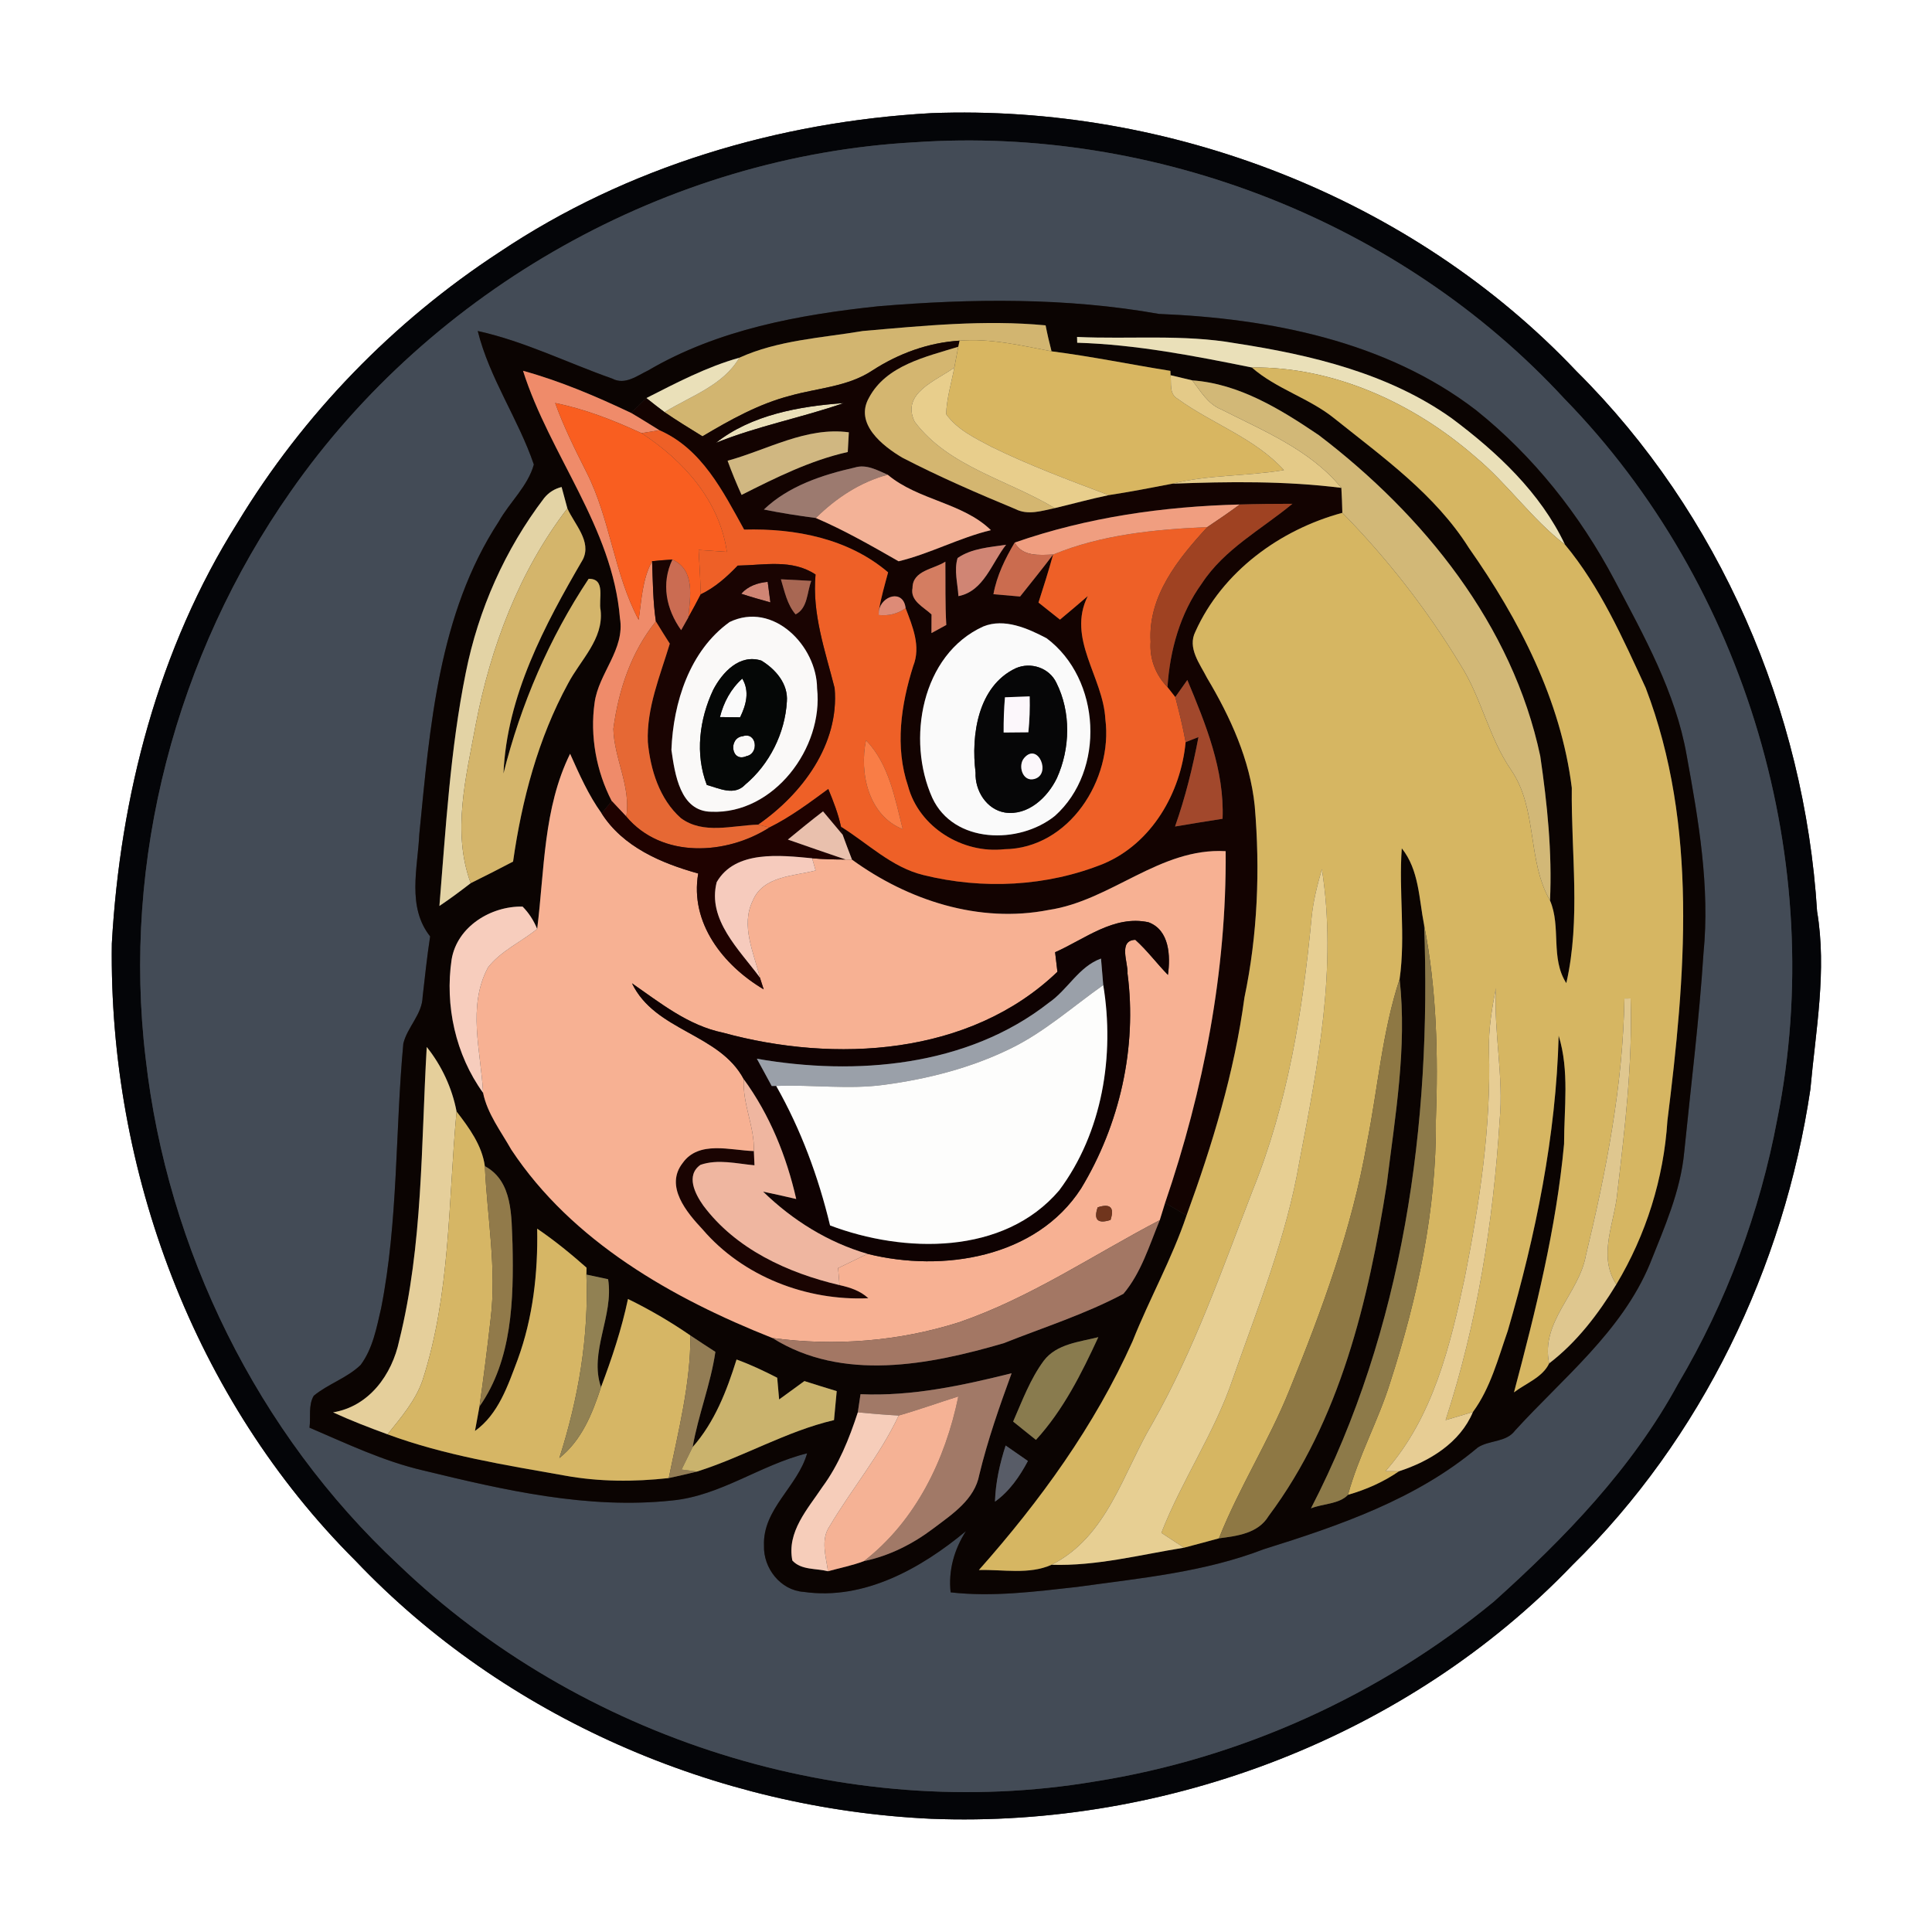 <?xml version="1.0" encoding="UTF-8" ?>
<!DOCTYPE svg PUBLIC "-//W3C//DTD SVG 1.1//EN" "http://www.w3.org/Graphics/SVG/1.1/DTD/svg11.dtd">
<svg width="250pt" height="250pt" viewBox="0 0 250 250" version="1.1" xmlns="http://www.w3.org/2000/svg">
<rect x="0" y="0" width="250" height="250" fill="#333333" stroke="none"/>
<g id="#ffffffff">
<path fill="#ffffff" opacity="1.00" d=" M 0.00 0.00 L 250.00 0.00 L 250.00 250.00 L 0.00 250.00 L 0.00 0.00 M 120.51 14.64 C 100.78 15.74 81.12 21.57 64.64 32.62 C 50.90 41.59 39.22 53.63 30.72 67.67 C 20.48 83.92 15.54 103.05 14.47 122.11 C 14.07 151.45 25.11 181.15 46.02 201.98 C 65.28 222.23 92.67 234.07 120.50 235.35 C 151.07 236.55 182.25 224.68 203.50 202.49 C 220.19 186.15 230.83 164.01 234.26 140.97 C 234.95 133.32 236.42 125.61 235.13 117.93 C 233.51 91.94 222.52 66.42 203.99 48.03 C 182.71 25.54 151.30 13.48 120.51 14.64 Z" />
</g>
<g id="#040508ff">
<path fill="#040508" opacity="1.00" d=" M 120.51 14.64 C 151.30 13.48 182.71 25.54 203.99 48.03 C 222.52 66.42 233.51 91.94 235.13 117.93 C 236.42 125.61 234.95 133.32 234.26 140.97 C 230.83 164.01 220.19 186.15 203.50 202.49 C 182.25 224.68 151.07 236.55 120.50 235.35 C 92.67 234.07 65.28 222.23 46.02 201.98 C 25.11 181.15 14.07 151.45 14.47 122.11 C 15.54 103.05 20.48 83.92 30.72 67.67 C 39.22 53.63 50.90 41.59 64.64 32.62 C 81.12 21.57 100.78 15.74 120.51 14.64 M 118.37 18.41 C 86.40 20.16 55.89 37.40 37.60 63.62 C 22.80 84.73 15.76 111.32 18.85 136.98 C 21.66 161.72 33.32 185.44 51.55 202.45 C 75.07 225.03 109.41 235.95 141.63 230.53 C 160.50 227.56 178.55 219.39 193.30 207.25 C 202.49 199.00 211.21 189.99 217.15 179.05 C 223.39 168.51 227.73 156.84 229.98 144.80 C 236.61 111.76 225.96 75.69 202.42 51.58 C 181.28 28.67 149.44 16.28 118.37 18.41 Z" />
</g>
<g id="#434b56ff">
<path fill="#434b56" opacity="1.00" d=" M 118.37 18.41 C 149.44 16.28 181.28 28.67 202.42 51.58 C 225.96 75.69 236.61 111.76 229.98 144.80 C 227.73 156.84 223.39 168.51 217.15 179.05 C 211.21 189.99 202.49 199.00 193.30 207.25 C 178.55 219.39 160.50 227.56 141.63 230.53 C 109.41 235.95 75.07 225.03 51.55 202.45 C 33.32 185.44 21.66 161.72 18.85 136.98 C 15.76 111.32 22.80 84.73 37.60 63.62 C 55.89 37.40 86.40 20.16 118.37 18.41 M 113.65 39.63 C 103.39 40.72 92.89 42.64 83.88 47.93 C 82.43 48.62 80.88 49.87 79.22 48.99 C 73.42 46.95 67.86 44.16 61.82 42.83 C 63.34 48.95 67.06 54.19 69.08 60.11 C 68.30 62.92 65.95 64.98 64.54 67.49 C 56.72 79.44 55.63 94.11 54.26 107.93 C 54.05 112.35 52.64 117.36 55.66 121.17 C 55.26 123.76 54.99 126.37 54.69 128.97 C 54.63 131.27 52.71 132.89 52.19 135.04 C 51.13 146.43 51.54 158.00 49.32 169.27 C 48.73 171.80 48.25 174.49 46.67 176.62 C 44.91 178.32 42.47 179.07 40.60 180.61 C 39.87 181.85 40.23 183.37 40.05 184.74 C 44.86 186.80 49.62 189.08 54.74 190.27 C 65.27 192.83 76.09 195.33 86.99 194.16 C 93.25 193.55 98.42 189.54 104.44 188.06 C 103.23 192.37 98.67 195.26 98.86 200.01 C 98.77 202.93 101.00 205.79 104.00 205.99 C 111.80 207.11 119.19 202.95 124.99 198.13 C 123.47 200.51 122.70 203.22 123.01 206.05 C 128.47 206.67 133.94 205.95 139.36 205.35 C 147.49 204.22 155.81 203.45 163.53 200.47 C 173.29 197.42 183.30 193.99 191.23 187.30 C 192.72 186.33 194.89 186.66 196.04 185.12 C 202.24 178.31 209.84 172.31 213.48 163.58 C 215.35 158.88 217.47 154.15 217.94 149.05 C 218.80 140.49 219.88 131.95 220.43 123.35 C 221.28 114.75 219.79 106.15 218.25 97.72 C 216.82 89.58 212.73 82.29 208.92 75.07 C 204.46 66.65 198.44 59.02 190.98 53.06 C 179.35 44.13 164.30 41.20 149.96 40.62 C 138.00 38.49 125.73 38.62 113.65 39.63 Z" />
</g>
<g id="#0b0402ff">
<path fill="#0b0402" opacity="1.00" d=" M 113.65 39.63 C 125.73 38.62 138.00 38.49 149.96 40.62 C 164.30 41.20 179.35 44.13 190.98 53.06 C 198.44 59.02 204.46 66.65 208.92 75.07 C 212.73 82.29 216.82 89.58 218.25 97.72 C 219.79 106.15 221.28 114.75 220.43 123.35 C 219.88 131.95 218.80 140.49 217.94 149.05 C 217.47 154.15 215.35 158.88 213.48 163.58 C 209.84 172.31 202.24 178.31 196.04 185.12 C 194.89 186.66 192.72 186.33 191.23 187.30 C 183.30 193.99 173.29 197.42 163.53 200.47 C 155.81 203.45 147.49 204.22 139.36 205.35 C 133.94 205.95 128.47 206.67 123.01 206.05 C 122.70 203.22 123.47 200.51 124.99 198.13 C 119.19 202.95 111.80 207.11 104.00 205.99 C 101.00 205.79 98.77 202.93 98.86 200.01 C 98.67 195.26 103.23 192.37 104.44 188.06 C 98.42 189.54 93.25 193.55 86.99 194.16 C 76.09 195.33 65.27 192.83 54.74 190.27 C 49.62 189.08 44.86 186.80 40.05 184.74 C 40.23 183.37 39.87 181.85 40.60 180.61 C 42.47 179.07 44.91 178.32 46.67 176.62 C 48.25 174.49 48.73 171.80 49.32 169.27 C 51.54 158.00 51.13 146.43 52.19 135.04 C 52.71 132.89 54.63 131.27 54.69 128.97 C 54.99 126.37 55.26 123.76 55.66 121.17 C 52.64 117.36 54.05 112.35 54.26 107.93 C 55.63 94.11 56.72 79.44 64.54 67.49 C 65.95 64.98 68.30 62.92 69.08 60.11 C 67.06 54.19 63.34 48.95 61.82 42.83 C 67.86 44.16 73.42 46.95 79.22 48.99 C 80.88 49.87 82.43 48.62 83.88 47.93 C 92.89 42.64 103.39 40.72 113.65 39.63 M 111.67 42.83 C 106.30 43.73 100.69 44.01 95.67 46.29 C 91.43 47.48 87.54 49.53 83.64 51.51 C 82.97 52.15 82.31 52.79 81.66 53.43 C 77.14 51.29 72.50 49.31 67.68 47.98 C 71.15 58.90 79.26 68.22 80.22 79.98 C 80.90 84.05 77.46 87.09 76.94 90.94 C 76.33 95.25 77.16 99.80 79.16 103.66 C 78.83 104.06 78.17 104.86 77.85 105.25 C 76.14 102.88 74.96 100.19 73.77 97.54 C 70.30 104.57 70.46 112.61 69.51 120.21 C 69.06 119.10 68.43 118.13 67.62 117.31 C 63.52 117.23 59.15 119.90 58.44 124.15 C 57.55 130.11 58.95 136.50 62.51 141.41 C 63.06 144.11 64.82 146.39 66.16 148.76 C 74.02 160.64 87.01 168.01 99.96 173.14 C 109.02 178.83 120.25 176.62 129.88 173.81 C 135.06 171.75 140.44 170.05 145.37 167.42 C 147.68 164.68 148.72 161.15 150.07 157.89 C 150.24 157.33 150.59 156.21 150.76 155.66 C 151.45 156.06 152.84 156.88 153.54 157.28 C 151.65 162.90 148.73 168.08 146.55 173.57 C 141.66 184.49 134.58 194.24 126.67 203.16 C 129.78 203.07 133.15 203.79 136.07 202.48 C 141.88 202.67 147.52 201.18 153.21 200.27 C 154.72 199.88 156.22 199.47 157.73 199.06 C 160.10 198.75 162.80 198.43 164.16 196.17 C 173.42 183.78 177.07 168.29 179.44 153.27 C 180.52 144.47 182.09 135.58 181.11 126.69 C 181.90 121.09 180.98 115.40 181.39 109.77 C 183.64 112.58 183.61 116.32 184.28 119.69 C 185.26 145.46 181.60 172.06 169.64 195.18 C 171.16 194.56 173.28 194.65 174.43 193.43 C 176.77 192.76 179.02 191.77 181.03 190.38 C 184.97 189.10 188.94 186.70 190.60 182.70 C 192.87 179.61 193.85 175.79 195.10 172.22 C 198.73 159.79 201.35 146.98 201.69 134.01 C 203.10 138.55 202.39 143.37 202.39 148.04 C 201.38 158.95 198.71 169.61 195.91 180.17 C 197.44 179.00 199.61 178.23 200.46 176.42 C 204.04 173.68 206.82 170.03 209.15 166.20 C 213.00 159.79 215.29 152.48 215.76 145.03 C 218.08 126.47 219.79 106.86 212.95 89.01 C 209.99 82.59 207.04 75.92 202.50 70.46 C 199.33 63.75 193.73 58.52 187.87 54.14 C 179.70 48.31 169.65 45.92 159.88 44.42 C 153.10 43.22 146.21 43.92 139.37 43.60 C 139.38 43.79 139.38 44.16 139.39 44.35 C 147.03 44.58 154.53 46.05 161.98 47.55 C 165.19 50.36 169.45 51.51 172.75 54.21 C 179.01 59.22 185.73 64.00 190.08 70.91 C 196.58 80.16 201.98 90.60 203.39 101.94 C 203.29 110.35 204.57 118.93 202.68 127.22 C 200.59 123.99 202.04 119.92 200.57 116.53 C 200.86 110.29 200.21 104.02 199.31 97.85 C 195.72 80.87 184.22 66.65 170.67 56.32 C 165.74 52.98 160.36 49.65 154.28 49.22 C 153.58 49.05 152.17 48.71 151.47 48.55 L 151.45 47.99 C 146.32 47.17 141.23 46.12 136.07 45.46 C 135.78 44.35 135.52 43.23 135.30 42.10 C 127.42 41.35 119.52 42.15 111.67 42.83 M 70.42 64.44 C 65.36 71.08 61.90 78.88 60.27 87.06 C 58.26 97.00 57.69 107.15 56.86 117.23 C 58.25 116.30 59.59 115.30 60.91 114.28 C 62.75 113.37 64.58 112.44 66.39 111.49 C 67.53 103.50 69.63 95.55 73.51 88.44 C 75.11 85.39 78.12 82.71 77.72 78.98 C 77.41 77.55 78.44 74.85 76.17 74.90 C 71.07 82.58 67.39 91.15 65.15 100.09 C 65.57 90.07 70.47 80.89 75.42 72.40 C 76.60 70.06 74.32 67.83 73.42 65.79 C 73.23 65.10 72.85 63.71 72.67 63.02 C 71.75 63.25 71.00 63.73 70.42 64.44 M 55.22 135.48 C 54.48 148.16 54.74 161.07 51.66 173.47 C 50.73 177.88 47.78 181.98 43.10 182.76 C 45.41 183.82 47.77 184.73 50.15 185.60 C 57.54 188.33 65.36 189.57 73.09 190.94 C 77.53 191.75 82.06 191.76 86.54 191.26 C 87.76 191.00 88.98 190.72 90.19 190.42 C 96.21 188.52 101.73 185.21 107.92 183.76 C 108.04 182.51 108.16 181.26 108.27 180.01 C 106.87 179.58 105.48 179.16 104.09 178.71 C 103.00 179.50 101.91 180.30 100.82 181.09 C 100.76 180.39 100.63 178.99 100.57 178.28 C 98.86 177.40 97.12 176.58 95.31 175.92 C 94.04 179.98 92.48 184.02 89.63 187.25 C 90.35 183.08 91.96 179.12 92.57 174.93 C 91.49 174.23 90.41 173.53 89.34 172.81 C 86.77 171.04 84.07 169.46 81.26 168.09 C 80.44 171.99 79.18 175.77 77.77 179.50 C 76.19 174.93 79.45 170.27 78.69 165.53 C 77.98 165.38 76.58 165.08 75.88 164.93 L 75.90 164.04 C 73.87 162.24 71.76 160.52 69.51 158.99 C 69.62 164.72 68.97 170.51 66.99 175.93 C 65.72 179.28 64.51 182.99 61.46 185.17 C 61.65 184.12 61.84 183.06 62.04 182.01 C 66.30 175.95 66.47 168.14 66.32 161.01 C 66.16 157.44 66.40 152.86 62.74 150.90 C 62.37 148.20 60.70 145.93 59.08 143.83 C 58.50 140.79 57.15 137.89 55.22 135.48 M 135.07 176.07 C 133.31 178.45 132.28 181.26 131.10 183.95 C 132.08 184.74 133.06 185.53 134.05 186.32 C 137.58 182.47 139.95 177.73 142.12 173.03 C 139.67 173.65 136.72 173.90 135.07 176.07 M 111.35 180.41 C 111.26 181.00 111.09 182.18 111.00 182.76 C 109.89 186.16 108.55 189.52 106.42 192.41 C 104.52 195.26 101.79 198.22 102.53 201.93 C 103.69 203.20 105.61 202.92 107.14 203.32 C 108.69 202.89 110.28 202.58 111.79 202.01 C 115.08 201.33 118.12 199.79 120.79 197.77 C 123.21 195.94 126.12 194.05 126.72 190.83 C 127.80 186.36 129.32 182.02 130.90 177.70 C 124.50 179.29 118.00 180.70 111.35 180.41 M 130.13 187.05 C 129.37 189.40 128.83 191.83 128.75 194.31 C 130.63 192.97 131.94 191.06 133.01 189.05 C 132.05 188.38 131.09 187.71 130.13 187.05 Z" />
</g>
<g id="#d2b570ff">
<path fill="#d2b570" opacity="1.00" d=" M 111.67 42.83 C 119.52 42.15 127.42 41.35 135.30 42.10 C 135.52 43.23 135.78 44.35 136.07 45.46 C 132.15 44.71 128.20 43.76 124.17 44.08 C 120.13 44.33 116.28 45.74 112.90 47.93 C 109.72 50.05 105.82 50.20 102.24 51.21 C 98.18 52.26 94.49 54.33 90.90 56.46 C 89.25 55.44 87.59 54.43 85.99 53.33 C 89.36 51.25 93.57 49.89 95.67 46.29 C 100.69 44.01 106.30 43.73 111.67 42.83 Z" />
</g>
<g id="#eae0b9ff">
<path fill="#eae0b9" opacity="1.00" d=" M 139.37 43.60 C 146.21 43.92 153.10 43.22 159.88 44.42 C 169.65 45.92 179.70 48.31 187.87 54.14 C 193.73 58.52 199.33 63.75 202.50 70.46 C 198.19 67.15 195.08 62.59 190.91 59.12 C 182.97 52.20 172.66 47.43 161.98 47.55 C 154.53 46.05 147.03 44.58 139.39 44.35 C 139.38 44.16 139.38 43.79 139.37 43.60 Z" />
<path fill="#eae0b9" opacity="1.00" d=" M 83.64 51.51 C 87.54 49.53 91.43 47.48 95.67 46.29 C 93.57 49.89 89.36 51.25 85.99 53.33 C 85.20 52.74 84.41 52.13 83.64 51.51 Z" />
<path fill="#eae0b9" opacity="1.00" d=" M 92.65 57.30 C 97.21 53.68 103.47 52.56 109.17 52.16 C 103.73 54.05 98.02 55.13 92.65 57.30 Z" />
</g>
<g id="#130301ff">
<path fill="#130301" opacity="1.00" d=" M 112.90 47.93 C 116.28 45.74 120.13 44.33 124.17 44.08 L 124.00 44.87 C 119.81 46.18 114.68 47.26 112.44 51.48 C 110.55 54.82 114.19 57.70 116.76 59.22 C 121.51 61.68 126.44 63.82 131.39 65.87 C 133.02 66.71 134.81 66.10 136.48 65.75 C 138.80 65.20 141.11 64.56 143.46 64.07 C 146.21 63.65 148.96 63.12 151.70 62.59 C 158.98 62.31 166.32 62.22 173.57 63.13 C 173.64 64.21 173.67 65.28 173.70 66.36 C 165.62 68.54 158.17 73.98 154.69 81.72 C 153.61 83.84 155.27 85.90 156.19 87.72 C 159.22 92.80 161.75 98.33 162.36 104.27 C 163.07 112.55 162.74 120.94 161.03 129.09 C 159.73 138.76 156.88 148.14 153.54 157.28 C 152.84 156.88 151.45 156.06 150.76 155.66 C 155.76 141.02 158.73 125.64 158.60 110.14 C 150.08 109.66 143.81 116.54 135.69 117.75 C 126.71 119.51 117.52 116.52 110.25 111.24 C 109.84 110.17 109.43 109.10 109.04 108.02 L 108.82 106.97 C 112.31 109.14 115.37 112.23 119.49 113.23 C 127.15 115.13 135.47 114.73 142.81 111.76 C 149.05 109.12 152.80 102.59 153.42 96.03 C 153.84 95.87 154.67 95.54 155.08 95.38 C 154.34 99.30 153.38 103.19 152.05 106.95 C 154.10 106.60 156.15 106.27 158.20 105.95 C 158.45 99.64 156.02 93.70 153.64 87.99 C 153.25 88.54 152.47 89.65 152.08 90.20 C 151.83 89.88 151.32 89.24 151.07 88.91 C 151.38 84.16 152.70 79.38 155.53 75.48 C 158.44 71.04 163.24 68.50 167.24 65.19 C 164.97 65.19 162.70 65.21 160.43 65.28 C 150.54 65.53 140.67 66.94 131.30 70.21 C 130.06 72.29 128.99 74.48 128.55 76.89 C 129.42 76.96 131.14 77.11 132.00 77.19 C 133.43 75.38 134.89 73.60 136.27 71.76 C 135.70 73.85 135.04 75.91 134.38 77.97 C 135.30 78.71 136.23 79.44 137.16 80.18 C 138.37 79.17 139.57 78.16 140.76 77.13 C 138.01 82.62 142.74 87.58 143.03 93.04 C 144.04 100.85 138.35 109.80 129.96 109.89 C 124.56 110.50 118.92 107.05 117.50 101.72 C 115.78 96.63 116.59 91.18 118.17 86.18 C 119.19 83.64 118.09 81.08 117.19 78.70 C 116.90 76.21 114.06 77.05 113.72 79.05 C 113.99 77.36 114.48 75.71 114.92 74.06 C 109.77 69.67 102.90 68.35 96.29 68.53 C 93.54 63.56 90.83 58.09 85.33 55.67 C 84.10 54.92 82.90 54.15 81.66 53.43 C 82.31 52.79 82.97 52.15 83.64 51.51 C 84.41 52.13 85.20 52.74 85.99 53.33 C 87.59 54.43 89.25 55.44 90.90 56.46 C 94.49 54.33 98.18 52.26 102.24 51.21 C 105.82 50.20 109.72 50.05 112.90 47.93 M 92.65 57.30 C 98.02 55.13 103.73 54.05 109.17 52.16 C 103.47 52.56 97.21 53.68 92.65 57.30 M 94.15 59.62 C 94.69 61.11 95.30 62.58 95.96 64.04 C 100.37 61.82 104.84 59.58 109.70 58.49 C 109.73 57.86 109.80 56.58 109.84 55.94 C 104.34 55.20 99.30 58.21 94.15 59.62 M 110.60 60.50 C 106.40 61.45 102.03 62.89 98.85 65.93 C 101.07 66.39 103.32 66.73 105.57 67.03 C 109.28 68.62 112.78 70.63 116.28 72.63 C 120.34 71.65 124.12 69.59 128.22 68.60 C 124.58 65.04 118.81 64.74 114.87 61.43 C 113.53 60.85 112.11 60.03 110.60 60.50 M 123.91 72.21 C 123.43 73.82 123.93 75.51 124.02 77.14 C 127.32 76.50 128.33 72.83 130.19 70.49 C 128.05 70.82 125.75 70.94 123.91 72.21 M 118.08 76.07 C 117.74 77.76 119.53 78.55 120.54 79.51 C 120.53 80.31 120.53 81.12 120.53 81.92 C 121.17 81.57 121.81 81.22 122.45 80.87 C 122.29 78.14 122.36 75.41 122.33 72.68 C 120.84 73.66 118.09 73.80 118.08 76.07 M 127.25 81.06 C 119.22 84.69 117.27 95.76 120.64 103.24 C 123.39 109.19 131.86 109.31 136.50 105.58 C 143.09 99.69 142.47 87.86 135.43 82.59 C 133.00 81.31 129.96 79.96 127.25 81.06 Z" />
</g>
<g id="#d8b661ff">
<path fill="#d8b661" opacity="1.00" d=" M 124.17 44.08 C 128.20 43.76 132.15 44.71 136.07 45.46 C 141.23 46.12 146.32 47.17 151.45 47.99 L 151.47 48.55 C 151.60 49.60 151.26 50.97 152.38 51.60 C 156.85 54.85 162.33 56.66 166.14 60.83 C 161.35 61.64 156.43 61.41 151.70 62.59 C 148.96 63.12 146.21 63.65 143.46 64.07 C 138.33 62.13 133.18 60.22 128.26 57.80 C 126.15 56.68 123.86 55.59 122.43 53.59 C 122.50 51.54 123.11 49.56 123.49 47.56 C 123.62 46.89 123.87 45.54 124.00 44.87 L 124.17 44.08 Z" />
</g>
<g id="#d4b670ff">
<path fill="#d4b670" opacity="1.00" d=" M 112.44 51.48 C 114.68 47.26 119.81 46.18 124.00 44.87 C 123.87 45.54 123.62 46.89 123.49 47.56 C 121.16 49.27 116.57 50.85 118.35 54.56 C 122.72 60.40 130.45 62.10 136.48 65.75 C 134.81 66.10 133.02 66.71 131.39 65.87 C 126.44 63.82 121.51 61.68 116.76 59.22 C 114.19 57.70 110.55 54.82 112.44 51.48 Z" />
</g>
<g id="#ef8b6aff">
<path fill="#ef8b6a" opacity="1.00" d=" M 67.68 47.98 C 72.50 49.31 77.14 51.29 81.66 53.43 C 82.90 54.15 84.10 54.92 85.33 55.67 C 84.75 55.77 83.59 55.96 83.01 56.05 C 79.42 54.39 75.73 52.94 71.84 52.15 C 72.95 55.24 74.42 58.18 75.89 61.10 C 78.97 67.17 79.44 74.18 82.64 80.21 C 83.02 77.65 83.11 74.95 84.38 72.62 C 84.48 75.22 84.49 77.83 84.87 80.41 C 81.67 84.36 80.03 89.33 79.37 94.31 C 79.46 98.15 81.66 101.73 81.04 105.66 C 80.57 105.16 79.63 104.16 79.16 103.66 C 77.16 99.80 76.33 95.25 76.94 90.94 C 77.46 87.09 80.90 84.05 80.22 79.98 C 79.26 68.22 71.15 58.90 67.68 47.98 Z" />
</g>
<g id="#e8ce8cff">
<path fill="#e8ce8c" opacity="1.00" d=" M 118.35 54.56 C 116.57 50.85 121.16 49.27 123.49 47.56 C 123.11 49.56 122.50 51.54 122.43 53.59 C 123.86 55.59 126.15 56.68 128.26 57.80 C 133.18 60.22 138.33 62.13 143.46 64.07 C 141.11 64.56 138.80 65.20 136.48 65.75 C 130.45 62.10 122.72 60.40 118.35 54.56 Z" />
</g>
<g id="#d6b662ff">
<path fill="#d6b662" opacity="1.00" d=" M 161.98 47.55 C 172.66 47.43 182.97 52.20 190.91 59.12 C 195.08 62.59 198.19 67.15 202.50 70.46 C 207.04 75.92 209.99 82.59 212.95 89.01 C 219.79 106.86 218.08 126.47 215.76 145.03 C 215.29 152.48 213.00 159.79 209.15 166.20 C 206.68 162.44 208.98 158.17 209.30 154.17 C 210.27 145.88 211.27 137.56 211.00 129.20 L 210.20 129.21 C 210.01 140.46 207.84 151.56 205.21 162.46 C 204.31 167.43 199.32 171.02 200.46 176.42 C 199.61 178.23 197.44 179.00 195.91 180.17 C 198.71 169.61 201.38 158.95 202.39 148.04 C 202.39 143.37 203.10 138.55 201.69 134.01 C 201.35 146.98 198.73 159.79 195.10 172.22 C 193.85 175.79 192.87 179.61 190.60 182.70 C 189.43 183.08 188.24 183.41 187.06 183.76 C 191.15 171.25 193.23 158.12 194.05 145.01 C 194.60 139.28 193.27 133.59 193.57 127.85 C 193.05 130.49 192.61 133.17 192.67 135.87 C 192.97 145.76 191.46 155.60 189.55 165.27 C 187.67 174.10 185.43 183.44 179.28 190.37 C 179.72 190.37 180.59 190.38 181.03 190.38 C 179.02 191.77 176.77 192.76 174.43 193.43 C 175.79 188.41 178.35 183.84 179.89 178.89 C 183.42 167.95 185.90 156.54 185.80 145.00 C 186.11 136.54 185.91 128.02 184.28 119.69 C 183.61 116.32 183.64 112.58 181.39 109.77 C 180.98 115.40 181.90 121.09 181.11 126.69 C 178.85 133.56 178.30 140.81 176.89 147.87 C 174.96 158.93 171.07 169.52 166.85 179.88 C 164.20 186.46 160.35 192.47 157.73 199.06 C 156.22 199.47 154.72 199.88 153.21 200.27 C 152.23 199.62 151.25 198.98 150.28 198.35 C 152.95 191.52 157.17 185.41 159.52 178.44 C 162.75 169.19 166.49 160.04 168.14 150.33 C 170.53 137.91 173.05 125.13 171.05 112.46 C 170.46 114.51 169.93 116.59 169.72 118.72 C 168.59 130.76 166.62 142.86 162.06 154.12 C 158.14 164.29 154.54 174.62 149.15 184.14 C 145.31 190.58 143.30 198.84 136.07 202.48 C 133.15 203.79 129.78 203.07 126.67 203.16 C 134.58 194.24 141.66 184.49 146.55 173.57 C 148.73 168.08 151.65 162.90 153.54 157.28 C 156.88 148.14 159.73 138.76 161.03 129.09 C 162.74 120.94 163.07 112.55 162.36 104.27 C 161.75 98.33 159.22 92.80 156.19 87.72 C 155.27 85.90 153.61 83.84 154.69 81.72 C 158.17 73.98 165.62 68.54 173.70 66.36 C 179.52 72.28 184.66 78.89 188.96 85.99 C 191.70 90.28 192.65 95.44 195.54 99.64 C 199.00 104.70 197.57 111.30 200.57 116.53 C 202.04 119.92 200.59 123.99 202.68 127.22 C 204.57 118.93 203.29 110.35 203.39 101.94 C 201.98 90.60 196.58 80.16 190.08 70.91 C 185.73 64.00 179.01 59.22 172.75 54.21 C 169.45 51.51 165.19 50.36 161.98 47.55 Z" />
</g>
<g id="#e4ca88ff">
<path fill="#e4ca88" opacity="1.00" d=" M 152.38 51.60 C 151.26 50.97 151.60 49.60 151.47 48.55 C 152.17 48.71 153.58 49.05 154.28 49.22 C 155.35 50.60 156.28 52.26 157.99 52.96 C 163.49 55.75 169.58 58.22 173.57 63.13 C 166.32 62.22 158.98 62.31 151.70 62.59 C 156.43 61.41 161.35 61.64 166.14 60.83 C 162.33 56.66 156.85 54.85 152.38 51.60 Z" />
</g>
<g id="#d2b877ff">
<path fill="#d2b877" opacity="1.00" d=" M 154.28 49.22 C 160.36 49.65 165.74 52.98 170.67 56.32 C 184.22 66.65 195.72 80.87 199.31 97.85 C 200.21 104.02 200.86 110.29 200.57 116.53 C 197.57 111.30 199.00 104.70 195.54 99.64 C 192.65 95.44 191.70 90.28 188.96 85.99 C 184.66 78.89 179.52 72.28 173.70 66.36 C 173.67 65.28 173.64 64.21 173.57 63.13 C 169.58 58.22 163.49 55.75 157.99 52.96 C 156.28 52.26 155.35 50.60 154.28 49.22 Z" />
</g>
<g id="#f95e20ff">
<path fill="#f95e20" opacity="1.00" d=" M 71.84 52.15 C 75.73 52.94 79.42 54.39 83.01 56.05 C 88.45 59.60 93.10 64.76 94.06 71.41 C 92.84 71.33 91.62 71.24 90.40 71.16 C 90.51 73.07 90.63 74.99 90.67 76.91 C 90.16 77.91 89.62 78.90 89.07 79.89 C 89.31 77.23 89.99 73.78 87.01 72.41 C 86.13 72.45 85.26 72.53 84.38 72.62 C 83.11 74.95 83.02 77.65 82.64 80.21 C 79.44 74.18 78.97 67.17 75.89 61.10 C 74.42 58.18 72.95 55.24 71.84 52.15 Z" />
</g>
<g id="#ee6027ff">
<path fill="#ee6027" opacity="1.00" d=" M 83.01 56.05 C 83.59 55.96 84.75 55.77 85.33 55.67 C 90.83 58.09 93.54 63.56 96.29 68.53 C 102.90 68.35 109.77 69.67 114.92 74.06 C 114.48 75.71 113.99 77.36 113.72 79.05 L 113.70 79.58 C 114.97 79.72 116.14 79.43 117.19 78.70 C 118.09 81.08 119.19 83.64 118.17 86.18 C 116.59 91.18 115.78 96.63 117.50 101.72 C 118.92 107.05 124.56 110.50 129.96 109.89 C 138.35 109.80 144.04 100.85 143.03 93.04 C 142.74 87.58 138.01 82.62 140.76 77.13 C 139.57 78.16 138.37 79.17 137.16 80.18 C 136.23 79.44 135.30 78.71 134.38 77.97 C 135.04 75.91 135.70 73.85 136.27 71.76 C 142.60 69.15 149.46 68.51 156.23 68.20 C 152.47 72.28 148.53 77.14 148.89 83.04 C 148.73 85.25 149.54 87.33 151.07 88.91 C 151.32 89.24 151.83 89.88 152.08 90.20 C 152.59 92.13 153.07 94.07 153.42 96.03 C 152.80 102.59 149.05 109.12 142.81 111.76 C 135.47 114.73 127.15 115.13 119.49 113.23 C 115.37 112.23 112.31 109.14 108.82 106.97 C 108.46 105.28 107.83 103.68 107.18 102.10 C 104.74 103.89 102.30 105.72 99.58 107.07 C 99.20 106.98 98.45 106.80 98.08 106.71 C 103.79 102.76 108.63 96.30 108.00 89.04 C 106.78 84.21 105.06 79.42 105.53 74.34 C 102.46 72.31 98.88 73.14 95.46 73.19 C 94.05 74.66 92.52 76.03 90.67 76.91 C 90.63 74.99 90.51 73.07 90.40 71.16 C 91.62 71.24 92.84 71.33 94.06 71.41 C 93.10 64.76 88.45 59.60 83.01 56.05 M 112.06 95.79 C 111.17 100.06 112.39 105.53 116.82 107.30 C 115.80 103.30 115.04 98.86 112.06 95.79 Z" />
</g>
<g id="#d0b781ff">
<path fill="#d0b781" opacity="1.00" d=" M 94.15 59.62 C 99.30 58.21 104.34 55.20 109.84 55.94 C 109.80 56.58 109.73 57.86 109.70 58.49 C 104.84 59.58 100.37 61.82 95.96 64.04 C 95.30 62.58 94.69 61.11 94.15 59.62 Z" />
</g>
<g id="#9c7a6fff">
<path fill="#9c7a6f" opacity="1.00" d=" M 110.60 60.50 C 112.11 60.03 113.53 60.85 114.87 61.43 C 111.29 62.39 108.19 64.45 105.57 67.03 C 103.32 66.73 101.07 66.39 98.85 65.93 C 102.03 62.89 106.40 61.45 110.60 60.50 Z" />
</g>
<g id="#f3b297ff">
<path fill="#f3b297" opacity="1.00" d=" M 105.57 67.03 C 108.19 64.45 111.29 62.39 114.87 61.43 C 118.81 64.74 124.58 65.04 128.22 68.60 C 124.12 69.59 120.34 71.65 116.28 72.63 C 112.78 70.63 109.28 68.62 105.57 67.03 Z" />
</g>
<g id="#e3d3a5ff">
<path fill="#e3d3a5" opacity="1.00" d=" M 70.42 64.44 C 71.00 63.73 71.75 63.25 72.67 63.02 C 72.85 63.71 73.23 65.10 73.42 65.79 C 67.17 73.94 63.49 83.73 61.56 93.75 C 60.33 100.47 58.45 107.61 60.91 114.28 C 59.59 115.30 58.25 116.30 56.86 117.23 C 57.69 107.15 58.26 97.00 60.27 87.06 C 61.90 78.88 65.36 71.08 70.42 64.44 Z" />
</g>
<g id="#f09e80ff">
<path fill="#f09e80" opacity="1.00" d=" M 131.30 70.21 C 140.67 66.94 150.54 65.53 160.43 65.28 C 159.05 66.29 157.65 67.26 156.23 68.20 C 149.46 68.51 142.60 69.15 136.27 71.76 C 134.48 71.82 132.32 72.06 131.30 70.21 Z" />
</g>
<g id="#9f4222ff">
<path fill="#9f4222" opacity="1.00" d=" M 160.43 65.28 C 162.70 65.21 164.97 65.19 167.24 65.19 C 163.24 68.50 158.44 71.04 155.53 75.48 C 152.70 79.38 151.38 84.16 151.07 88.91 C 149.54 87.33 148.73 85.25 148.89 83.04 C 148.53 77.14 152.47 72.28 156.23 68.20 C 157.65 67.26 159.05 66.29 160.43 65.28 Z" />
</g>
<g id="#d4b56bff">
<path fill="#d4b56b" opacity="1.00" d=" M 73.42 65.79 C 74.32 67.83 76.60 70.06 75.42 72.40 C 70.47 80.89 65.57 90.07 65.15 100.09 C 67.39 91.15 71.07 82.58 76.17 74.90 C 78.44 74.85 77.41 77.55 77.72 78.98 C 78.12 82.71 75.11 85.39 73.51 88.44 C 69.63 95.55 67.53 103.50 66.39 111.49 C 64.58 112.44 62.75 113.37 60.91 114.28 C 58.45 107.61 60.33 100.47 61.56 93.75 C 63.49 83.73 67.17 73.94 73.42 65.79 Z" />
</g>
<g id="#cb6c4fff">
<path fill="#cb6c4f" opacity="1.00" d=" M 128.55 76.89 C 128.99 74.48 130.06 72.29 131.30 70.21 C 132.32 72.06 134.48 71.82 136.27 71.76 C 134.89 73.60 133.43 75.38 132.00 77.19 C 131.14 77.11 129.42 76.96 128.55 76.89 Z" />
</g>
<g id="#d08574ff">
<path fill="#d08574" opacity="1.00" d=" M 123.91 72.21 C 125.75 70.94 128.05 70.82 130.19 70.49 C 128.33 72.83 127.32 76.50 124.02 77.14 C 123.93 75.51 123.43 73.82 123.91 72.21 Z" />
<path fill="#d08574" opacity="1.00" d=" M 95.91 76.83 C 96.80 75.83 98.04 75.41 99.34 75.29 C 99.43 75.95 99.61 77.28 99.69 77.95 C 98.42 77.60 97.16 77.24 95.91 76.83 Z" />
</g>
<g id="#1a0402ff">
<path fill="#1a0402" opacity="1.00" d=" M 84.38 72.62 C 85.26 72.53 86.13 72.45 87.01 72.41 C 85.53 75.51 86.20 78.82 88.14 81.54 C 88.37 81.12 88.84 80.30 89.07 79.89 C 89.62 78.90 90.16 77.91 90.67 76.91 C 92.52 76.03 94.05 74.66 95.46 73.19 C 98.88 73.14 102.46 72.31 105.53 74.34 C 105.06 79.42 106.78 84.21 108.00 89.04 C 108.63 96.30 103.79 102.76 98.08 106.71 C 94.77 106.80 91.01 108.02 88.10 105.86 C 85.34 103.41 84.16 99.60 83.83 96.02 C 83.65 91.61 85.42 87.45 86.67 83.29 C 86.06 82.34 85.46 81.38 84.87 80.41 C 84.49 77.83 84.48 75.22 84.38 72.62 M 95.91 76.83 C 97.16 77.24 98.42 77.60 99.69 77.95 C 99.61 77.28 99.43 75.95 99.34 75.29 C 98.04 75.41 96.80 75.83 95.91 76.83 M 101.05 74.96 C 101.53 76.53 101.85 78.22 102.95 79.50 C 104.54 78.70 104.41 76.62 104.98 75.17 C 103.67 75.09 102.36 75.02 101.05 74.96 M 94.41 80.49 C 89.23 84.21 87.12 90.91 86.88 97.04 C 87.33 100.14 87.99 104.99 92.04 105.04 C 100.11 105.39 106.58 96.79 105.73 89.08 C 105.70 83.59 100.06 77.77 94.41 80.49 Z" />
<path fill="#1a0402" opacity="1.00" d=" M 88.34 150.49 C 90.43 147.54 94.54 148.86 97.55 148.95 C 97.57 149.41 97.61 150.33 97.63 150.79 C 95.32 150.58 92.91 149.95 90.64 150.73 C 88.71 152.09 89.94 154.49 91.00 155.99 C 95.20 161.63 101.94 164.72 108.63 166.29 C 109.99 166.59 111.32 167.02 112.36 167.99 C 104.39 168.35 96.16 165.20 90.92 159.09 C 88.85 156.88 85.99 153.49 88.34 150.49 Z" />
</g>
<g id="#cb6c52ff">
<path fill="#cb6c52" opacity="1.00" d=" M 87.01 72.41 C 89.99 73.78 89.31 77.23 89.07 79.89 C 88.84 80.30 88.37 81.12 88.14 81.54 C 86.20 78.82 85.53 75.51 87.01 72.41 Z" />
</g>
<g id="#d47d61ff">
<path fill="#d47d61" opacity="1.00" d=" M 118.08 76.07 C 118.09 73.80 120.84 73.66 122.33 72.68 C 122.36 75.41 122.29 78.14 122.45 80.87 C 121.81 81.22 121.17 81.57 120.53 81.92 C 120.53 81.12 120.53 80.31 120.54 79.51 C 119.53 78.55 117.74 77.76 118.08 76.07 Z" />
</g>
<g id="#a86753ff">
<path fill="#a86753" opacity="1.00" d=" M 101.05 74.96 C 102.36 75.02 103.67 75.09 104.98 75.17 C 104.41 76.62 104.54 78.70 102.95 79.50 C 101.85 78.22 101.53 76.53 101.05 74.96 Z" />
</g>
<g id="#dd8b77ff">
<path fill="#dd8b77" opacity="1.00" d=" M 113.72 79.05 C 114.06 77.05 116.90 76.21 117.19 78.70 C 116.14 79.43 114.97 79.72 113.70 79.58 L 113.72 79.05 Z" />
</g>
<g id="#faf9f8ff">
<path fill="#faf9f8" opacity="1.00" d=" M 94.41 80.49 C 100.06 77.77 105.70 83.59 105.73 89.08 C 106.58 96.79 100.11 105.39 92.04 105.04 C 87.99 104.99 87.33 100.14 86.88 97.04 C 87.12 90.91 89.23 84.21 94.41 80.49 M 92.29 89.26 C 90.50 93.06 89.92 97.57 91.46 101.57 C 93.09 102.02 95.03 103.03 96.44 101.52 C 99.57 98.90 101.58 94.87 101.82 90.79 C 102.01 88.49 100.36 86.60 98.52 85.48 C 95.70 84.58 93.47 87.00 92.29 89.26 Z" />
<path fill="#faf9f8" opacity="1.00" d=" M 96.13 95.26 C 97.92 94.68 98.25 97.52 96.60 97.84 C 94.60 98.74 94.21 95.46 96.13 95.26 Z" />
</g>
<g id="#e66834ff">
<path fill="#e66834" opacity="1.00" d=" M 84.87 80.41 C 85.46 81.38 86.06 82.34 86.67 83.29 C 85.42 87.45 83.65 91.61 83.83 96.02 C 84.16 99.60 85.34 103.41 88.10 105.86 C 91.01 108.02 94.77 106.80 98.08 106.71 C 98.45 106.80 99.20 106.98 99.58 107.07 C 93.99 110.66 85.62 111.13 81.04 105.66 C 81.66 101.73 79.46 98.15 79.37 94.31 C 80.03 89.33 81.67 84.36 84.87 80.41 Z" />
</g>
<g id="#fafafaff">
<path fill="#fafafa" opacity="1.00" d=" M 127.25 81.06 C 129.96 79.96 133.00 81.31 135.43 82.59 C 142.47 87.86 143.09 99.69 136.50 105.58 C 131.86 109.31 123.39 109.19 120.64 103.24 C 117.27 95.76 119.22 84.69 127.25 81.06 M 131.44 86.47 C 126.54 88.78 125.63 95.13 126.24 99.98 C 126.14 102.29 127.64 104.74 130.03 105.14 C 133.02 105.59 135.55 103.19 136.76 100.69 C 138.50 96.84 138.60 92.14 136.69 88.34 C 135.77 86.41 133.37 85.62 131.44 86.47 Z" />
<path fill="#fafafa" opacity="1.00" d=" M 93.16 92.79 C 93.64 90.88 94.57 89.14 96.05 87.81 C 97.03 89.46 96.55 91.21 95.77 92.82 C 95.12 92.81 93.81 92.80 93.16 92.79 Z" />
</g>
<g id="#050706ff">
<path fill="#050706" opacity="1.00" d=" M 92.29 89.26 C 93.47 87.00 95.70 84.58 98.52 85.48 C 100.36 86.60 102.01 88.49 101.82 90.79 C 101.58 94.87 99.57 98.90 96.44 101.52 C 95.03 103.03 93.09 102.02 91.46 101.57 C 89.92 97.57 90.50 93.06 92.29 89.26 M 93.16 92.79 C 93.81 92.80 95.12 92.81 95.77 92.82 C 96.55 91.21 97.03 89.46 96.05 87.81 C 94.57 89.14 93.64 90.88 93.16 92.79 M 96.13 95.26 C 94.21 95.46 94.60 98.74 96.60 97.84 C 98.25 97.52 97.92 94.68 96.13 95.26 Z" />
</g>
<g id="#060607ff">
<path fill="#060607" opacity="1.00" d=" M 131.44 86.47 C 133.37 85.62 135.77 86.41 136.69 88.34 C 138.60 92.14 138.50 96.84 136.76 100.69 C 135.55 103.19 133.02 105.59 130.03 105.14 C 127.64 104.74 126.14 102.29 126.24 99.98 C 125.63 95.13 126.54 88.78 131.44 86.47 M 130.04 90.23 C 129.91 91.75 129.86 93.27 129.87 94.79 C 130.67 94.78 132.27 94.77 133.07 94.76 C 133.23 93.21 133.28 91.66 133.24 90.11 C 132.44 90.14 130.84 90.20 130.04 90.23 M 132.53 98.08 C 131.67 99.06 132.32 101.22 133.85 100.80 C 136.09 100.19 134.31 96.00 132.53 98.08 Z" />
</g>
<g id="#a2482cff">
<path fill="#a2482c" opacity="1.00" d=" M 153.64 87.99 C 156.02 93.70 158.45 99.64 158.20 105.95 C 156.15 106.27 154.10 106.60 152.05 106.95 C 153.38 103.19 154.34 99.30 155.08 95.38 C 154.67 95.54 153.84 95.87 153.42 96.03 C 153.07 94.07 152.59 92.13 152.08 90.20 C 152.47 89.65 153.25 88.54 153.64 87.99 Z" />
</g>
<g id="#fcf7fbff">
<path fill="#fcf7fb" opacity="1.00" d=" M 130.04 90.23 C 130.84 90.20 132.44 90.14 133.24 90.11 C 133.28 91.66 133.23 93.21 133.07 94.76 C 132.27 94.77 130.67 94.78 129.87 94.79 C 129.86 93.27 129.91 91.75 130.04 90.23 Z" />
<path fill="#fcf7fb" opacity="1.00" d=" M 132.53 98.08 C 134.31 96.00 136.09 100.19 133.85 100.80 C 132.32 101.22 131.67 99.06 132.53 98.08 Z" />
</g>
<g id="#f97d46ff">
<path fill="#f97d46" opacity="1.00" d=" M 112.06 95.79 C 115.04 98.86 115.80 103.30 116.82 107.30 C 112.39 105.53 111.17 100.06 112.06 95.79 Z" />
</g>
<g id="#f7b193ff">
<path fill="#f7b193" opacity="1.00" d=" M 69.51 120.21 C 70.46 112.61 70.30 104.57 73.77 97.54 C 74.96 100.19 76.14 102.88 77.85 105.25 C 80.62 109.60 85.57 111.70 90.35 113.03 C 89.24 119.43 93.60 124.93 98.82 128.02 C 98.70 127.64 98.45 126.88 98.33 126.50 C 97.55 123.28 95.80 119.76 97.43 116.50 C 98.77 113.34 102.70 113.38 105.54 112.64 C 105.43 112.24 105.20 111.45 105.09 111.06 C 106.53 111.19 107.97 111.22 109.42 111.22 L 110.25 111.24 C 117.52 116.52 126.71 119.51 135.69 117.75 C 143.81 116.54 150.08 109.66 158.60 110.14 C 158.73 125.64 155.76 141.02 150.76 155.66 C 150.59 156.21 150.24 157.33 150.07 157.89 C 141.47 162.38 133.34 167.93 124.11 171.10 C 116.35 173.57 108.03 174.23 99.96 173.14 C 87.01 168.01 74.02 160.64 66.16 148.76 C 64.82 146.39 63.06 144.11 62.51 141.41 C 62.23 136.02 60.44 130.25 63.15 125.18 C 64.83 123.04 67.42 121.89 69.51 120.21 M 136.53 123.22 C 136.63 124.06 136.73 124.91 136.83 125.75 C 125.50 136.63 108.02 137.59 93.56 133.63 C 89.05 132.70 85.46 129.79 81.78 127.24 C 84.78 133.47 93.09 133.69 96.25 139.66 C 96.06 142.84 97.65 145.77 97.55 148.95 C 94.54 148.86 90.43 147.54 88.34 150.49 C 85.99 153.49 88.85 156.88 90.92 159.09 C 96.16 165.20 104.39 168.35 112.36 167.99 C 111.32 167.02 109.99 166.59 108.63 166.29 C 108.59 165.74 108.49 164.64 108.45 164.09 C 109.72 163.48 110.99 162.86 112.26 162.25 C 121.98 164.67 134.09 162.77 139.89 153.79 C 144.88 145.56 147.16 135.54 145.90 125.97 C 146.01 124.62 144.64 121.69 146.91 121.61 C 148.45 122.99 149.68 124.67 151.13 126.15 C 151.47 123.71 151.34 120.35 148.61 119.34 C 144.14 118.38 140.38 121.52 136.53 123.22 M 142.04 156.23 C 141.49 157.85 142.05 158.39 143.70 157.86 C 144.23 156.25 143.68 155.70 142.04 156.23 Z" />
</g>
<g id="#1f0200ff">
<path fill="#1f0200" opacity="1.00" d=" M 99.58 107.07 C 102.30 105.72 104.74 103.89 107.18 102.10 C 107.83 103.68 108.46 105.28 108.82 106.97 L 109.04 108.02 C 108.19 107.01 107.34 106.00 106.50 104.99 C 104.96 106.17 103.45 107.40 101.95 108.64 C 104.44 109.50 106.92 110.38 109.42 111.22 C 107.97 111.22 106.53 111.19 105.09 111.06 C 100.98 110.67 95.14 109.98 92.74 114.15 C 91.49 119.02 95.70 122.92 98.33 126.50 C 98.45 126.88 98.70 127.64 98.82 128.02 C 93.60 124.93 89.24 119.43 90.35 113.03 C 85.57 111.70 80.62 109.60 77.85 105.25 C 78.17 104.86 78.83 104.06 79.16 103.66 C 79.63 104.16 80.57 105.16 81.04 105.66 C 85.62 111.13 93.99 110.66 99.58 107.07 Z" />
</g>
<g id="#e9c0adff">
<path fill="#e9c0ad" opacity="1.00" d=" M 101.95 108.64 C 103.45 107.40 104.96 106.17 106.50 104.99 C 107.34 106.00 108.19 107.01 109.04 108.02 C 109.43 109.10 109.84 110.17 110.25 111.24 L 109.42 111.22 C 106.92 110.38 104.44 109.50 101.95 108.64 Z" />
</g>
<g id="#f6cbbdff">
<path fill="#f6cbbd" opacity="1.00" d=" M 92.74 114.15 C 95.14 109.98 100.98 110.67 105.09 111.06 C 105.20 111.45 105.43 112.24 105.54 112.64 C 102.70 113.38 98.77 113.34 97.43 116.50 C 95.80 119.76 97.55 123.28 98.33 126.50 C 95.70 122.92 91.49 119.02 92.74 114.15 Z" />
</g>
<g id="#e7cf93ff">
<path fill="#e7cf93" opacity="1.00" d=" M 169.72 118.72 C 169.93 116.59 170.46 114.51 171.05 112.46 C 173.05 125.13 170.53 137.91 168.14 150.33 C 166.49 160.04 162.75 169.19 159.52 178.44 C 157.17 185.41 152.95 191.52 150.28 198.35 C 151.25 198.98 152.23 199.62 153.21 200.27 C 147.52 201.18 141.88 202.67 136.07 202.48 C 143.30 198.84 145.31 190.58 149.15 184.14 C 154.54 174.62 158.14 164.29 162.06 154.12 C 166.62 142.86 168.59 130.76 169.72 118.72 Z" />
</g>
<g id="#f7cdbdff">
<path fill="#f7cdbd" opacity="1.00" d=" M 58.44 124.15 C 59.15 119.90 63.52 117.23 67.62 117.31 C 68.43 118.13 69.06 119.10 69.51 120.21 C 67.42 121.89 64.83 123.04 63.15 125.18 C 60.44 130.25 62.23 136.02 62.51 141.41 C 58.95 136.50 57.55 130.11 58.44 124.15 Z" />
</g>
<g id="#0f0202ff">
<path fill="#0f0202" opacity="1.00" d=" M 136.53 123.22 C 140.38 121.52 144.14 118.38 148.61 119.34 C 151.34 120.35 151.47 123.71 151.13 126.15 C 149.68 124.67 148.45 122.99 146.91 121.61 C 144.64 121.69 146.01 124.62 145.90 125.97 C 147.16 135.54 144.88 145.56 139.89 153.79 C 134.09 162.77 121.98 164.67 112.26 162.25 C 107.15 160.77 102.55 157.90 98.75 154.20 C 100.18 154.49 101.60 154.82 103.03 155.15 C 101.77 149.61 99.61 144.27 96.25 139.66 C 93.09 133.69 84.78 133.47 81.78 127.24 C 85.46 129.79 89.05 132.70 93.56 133.63 C 108.02 137.59 125.50 136.63 136.83 125.75 C 136.73 124.91 136.63 124.06 136.53 123.22 M 135.71 129.76 C 125.17 138.03 110.75 139.24 97.94 137.00 C 98.58 138.18 99.23 139.35 99.86 140.53 L 100.44 140.52 C 103.64 146.16 105.90 152.28 107.41 158.57 C 116.98 162.19 129.89 162.46 137.06 154.03 C 142.65 146.55 144.26 136.56 142.76 127.47 C 142.66 126.32 142.56 125.18 142.47 124.04 C 139.58 125.08 138.17 128.08 135.71 129.76 Z" />
</g>
<g id="#8d7a49ff">
<path fill="#8d7a49" opacity="1.00" d=" M 184.28 119.69 C 185.91 128.02 186.11 136.54 185.80 145.00 C 185.90 156.54 183.42 167.95 179.89 178.89 C 178.35 183.84 175.79 188.41 174.43 193.43 C 173.28 194.65 171.16 194.56 169.64 195.18 C 181.60 172.06 185.26 145.46 184.28 119.69 Z" />
</g>
<g id="#9aa0a9ff">
<path fill="#9aa0a9" opacity="1.00" d=" M 135.71 129.76 C 138.17 128.08 139.58 125.08 142.47 124.04 C 142.56 125.18 142.66 126.32 142.76 127.47 C 138.79 130.27 135.12 133.58 130.71 135.71 C 125.61 138.20 120.05 139.62 114.44 140.37 C 109.79 141.01 105.11 140.33 100.44 140.52 L 99.86 140.53 C 99.23 139.35 98.58 138.18 97.94 137.00 C 110.75 139.24 125.17 138.03 135.71 129.76 Z" />
</g>
<g id="#8e7844ff">
<path fill="#8e7844" opacity="1.00" d=" M 176.89 147.87 C 178.30 140.81 178.85 133.56 181.11 126.69 C 182.09 135.58 180.52 144.47 179.44 153.27 C 177.07 168.29 173.42 183.78 164.16 196.17 C 162.80 198.43 160.10 198.75 157.73 199.06 C 160.35 192.47 164.20 186.46 166.85 179.88 C 171.07 169.52 174.96 158.93 176.89 147.87 Z" />
</g>
<g id="#fdfdfcff">
<path fill="#fdfdfc" opacity="1.00" d=" M 130.71 135.71 C 135.12 133.58 138.79 130.27 142.76 127.47 C 144.26 136.56 142.65 146.55 137.06 154.03 C 129.89 162.46 116.98 162.19 107.41 158.57 C 105.90 152.28 103.64 146.16 100.44 140.52 C 105.11 140.33 109.79 141.01 114.44 140.37 C 120.05 139.62 125.61 138.20 130.71 135.71 Z" />
</g>
<g id="#e7cd94ff">
<path fill="#e7cd94" opacity="1.00" d=" M 192.67 135.87 C 192.61 133.17 193.05 130.49 193.57 127.85 C 193.27 133.59 194.60 139.28 194.05 145.01 C 193.23 158.12 191.15 171.25 187.06 183.76 C 188.24 183.41 189.43 183.08 190.60 182.70 C 188.94 186.70 184.97 189.10 181.03 190.38 C 180.59 190.38 179.72 190.37 179.28 190.37 C 185.43 183.44 187.67 174.10 189.55 165.27 C 191.46 155.60 192.97 145.76 192.67 135.87 Z" />
</g>
<g id="#dfc78fff">
<path fill="#dfc78f" opacity="1.00" d=" M 210.20 129.21 L 211.00 129.20 C 211.27 137.56 210.27 145.88 209.30 154.17 C 208.98 158.17 206.68 162.44 209.15 166.20 C 206.82 170.03 204.04 173.68 200.46 176.42 C 199.32 171.02 204.31 167.43 205.21 162.46 C 207.84 151.56 210.01 140.46 210.20 129.21 Z" />
</g>
<g id="#e5cf9bff">
<path fill="#e5cf9b" opacity="1.00" d=" M 55.22 135.48 C 57.15 137.89 58.50 140.79 59.08 143.83 C 57.99 155.46 58.32 167.39 54.67 178.63 C 53.75 181.28 51.88 183.44 50.15 185.60 C 47.77 184.73 45.41 183.82 43.10 182.76 C 47.78 181.98 50.73 177.88 51.66 173.47 C 54.74 161.07 54.48 148.16 55.22 135.48 Z" />
</g>
<g id="#efb6a0ff">
<path fill="#efb6a0" opacity="1.00" d=" M 96.25 139.66 C 99.61 144.27 101.77 149.61 103.03 155.15 C 101.60 154.82 100.18 154.49 98.75 154.20 C 102.55 157.90 107.15 160.77 112.26 162.25 C 110.99 162.86 109.72 163.48 108.45 164.09 C 108.49 164.64 108.59 165.74 108.63 166.29 C 101.94 164.72 95.20 161.63 91.00 155.99 C 89.94 154.49 88.71 152.09 90.64 150.73 C 92.91 149.95 95.32 150.58 97.63 150.79 C 97.61 150.33 97.57 149.41 97.55 148.95 C 97.65 145.77 96.06 142.84 96.25 139.66 Z" />
</g>
<g id="#d6b665ff">
<path fill="#d6b665" opacity="1.00" d=" M 59.08 143.83 C 60.70 145.93 62.37 148.20 62.74 150.90 C 63.04 157.51 64.29 164.12 63.48 170.74 C 63.05 174.50 62.58 178.26 62.04 182.01 C 61.84 183.06 61.65 184.12 61.46 185.17 C 64.51 182.99 65.72 179.28 66.99 175.93 C 68.97 170.51 69.62 164.72 69.51 158.99 C 71.76 160.52 73.87 162.24 75.90 164.04 L 75.88 164.93 C 76.21 173.02 74.84 180.98 72.38 188.67 C 75.28 186.37 76.66 182.90 77.77 179.50 C 79.18 175.77 80.44 171.99 81.26 168.09 C 84.07 169.46 86.77 171.04 89.34 172.81 C 89.36 179.09 87.78 185.16 86.54 191.26 C 82.06 191.76 77.53 191.75 73.09 190.94 C 65.36 189.57 57.54 188.33 50.15 185.60 C 51.88 183.44 53.75 181.28 54.67 178.63 C 58.32 167.39 57.99 155.46 59.08 143.83 Z" />
</g>
<g id="#917a4aff">
<path fill="#917a4a" opacity="1.00" d=" M 62.74 150.90 C 66.40 152.86 66.16 157.44 66.32 161.01 C 66.47 168.14 66.30 175.95 62.04 182.01 C 62.58 178.26 63.05 174.50 63.48 170.74 C 64.29 164.12 63.04 157.51 62.74 150.90 Z" />
</g>
<g id="#70351dff">
<path fill="#70351d" opacity="1.00" d=" M 142.04 156.23 C 143.68 155.70 144.23 156.25 143.70 157.86 C 142.05 158.39 141.49 157.85 142.04 156.23 Z" />
</g>
<g id="#a37764ff">
<path fill="#a37764" opacity="1.00" d=" M 124.11 171.10 C 133.34 167.93 141.47 162.38 150.07 157.89 C 148.72 161.15 147.68 164.68 145.37 167.42 C 140.44 170.05 135.06 171.75 129.88 173.81 C 120.25 176.62 109.02 178.83 99.96 173.14 C 108.03 174.23 116.35 173.57 124.11 171.10 Z" />
</g>
<g id="#918153ff">
<path fill="#918153" opacity="1.00" d=" M 75.88 164.93 C 76.58 165.08 77.98 165.38 78.69 165.53 C 79.45 170.27 76.19 174.93 77.77 179.50 C 76.66 182.90 75.28 186.37 72.38 188.67 C 74.84 180.98 76.21 173.02 75.88 164.93 Z" />
</g>
<g id="#937d55ff">
<path fill="#937d55" opacity="1.00" d=" M 89.34 172.81 C 90.41 173.53 91.49 174.23 92.57 174.93 C 91.96 179.12 90.35 183.08 89.63 187.25 C 89.15 188.22 88.67 189.19 88.20 190.16 C 88.70 190.23 89.69 190.35 90.19 190.42 C 88.98 190.72 87.76 191.00 86.54 191.26 C 87.78 185.16 89.36 179.09 89.34 172.81 Z" />
</g>
<g id="#897b4eff">
<path fill="#897b4e" opacity="1.00" d=" M 135.07 176.07 C 136.72 173.90 139.67 173.65 142.12 173.03 C 139.95 177.73 137.58 182.47 134.05 186.32 C 133.06 185.53 132.08 184.74 131.10 183.95 C 132.28 181.26 133.31 178.45 135.07 176.07 Z" />
</g>
<g id="#cab36dff">
<path fill="#cab36d" opacity="1.00" d=" M 95.31 175.92 C 97.12 176.58 98.86 177.40 100.57 178.28 C 100.63 178.99 100.76 180.39 100.82 181.09 C 101.91 180.30 103.00 179.50 104.09 178.71 C 105.48 179.16 106.87 179.58 108.27 180.01 C 108.16 181.26 108.04 182.51 107.92 183.76 C 101.73 185.21 96.21 188.52 90.19 190.42 C 89.69 190.35 88.70 190.23 88.20 190.16 C 88.67 189.19 89.15 188.22 89.63 187.25 C 92.48 184.02 94.04 179.98 95.31 175.92 Z" />
</g>
<g id="#a17967ff">
<path fill="#a17967" opacity="1.00" d=" M 111.35 180.41 C 118.00 180.70 124.50 179.29 130.90 177.70 C 129.32 182.02 127.80 186.36 126.72 190.83 C 126.12 194.05 123.21 195.94 120.79 197.77 C 118.12 199.79 115.08 201.33 111.79 202.01 C 118.51 196.79 122.32 188.90 124.01 180.70 C 121.43 181.51 118.89 182.43 116.29 183.17 C 114.52 183.08 112.76 182.92 111.00 182.76 C 111.09 182.18 111.26 181.00 111.35 180.41 Z" />
</g>
<g id="#f5b295ff">
<path fill="#f5b295" opacity="1.00" d=" M 116.29 183.17 C 118.89 182.43 121.43 181.51 124.01 180.70 C 122.32 188.90 118.51 196.79 111.79 202.01 C 110.28 202.58 108.69 202.89 107.14 203.32 C 106.88 201.39 106.15 199.23 107.37 197.46 C 110.24 192.63 113.89 188.28 116.29 183.17 Z" />
</g>
<g id="#f6cdbaff">
<path fill="#f6cdba" opacity="1.00" d=" M 106.42 192.41 C 108.55 189.52 109.89 186.16 111.00 182.76 C 112.76 182.92 114.52 183.08 116.29 183.17 C 113.89 188.28 110.24 192.63 107.37 197.46 C 106.15 199.23 106.88 201.39 107.14 203.32 C 105.61 202.92 103.69 203.20 102.53 201.93 C 101.79 198.22 104.52 195.26 106.42 192.41 Z" />
</g>
<g id="#585c67ff">
<path fill="#585c67" opacity="1.00" d=" M 130.13 187.05 C 131.09 187.71 132.05 188.38 133.01 189.05 C 131.94 191.06 130.63 192.97 128.75 194.31 C 128.83 191.83 129.37 189.40 130.13 187.05 Z" />
</g>
</svg>
